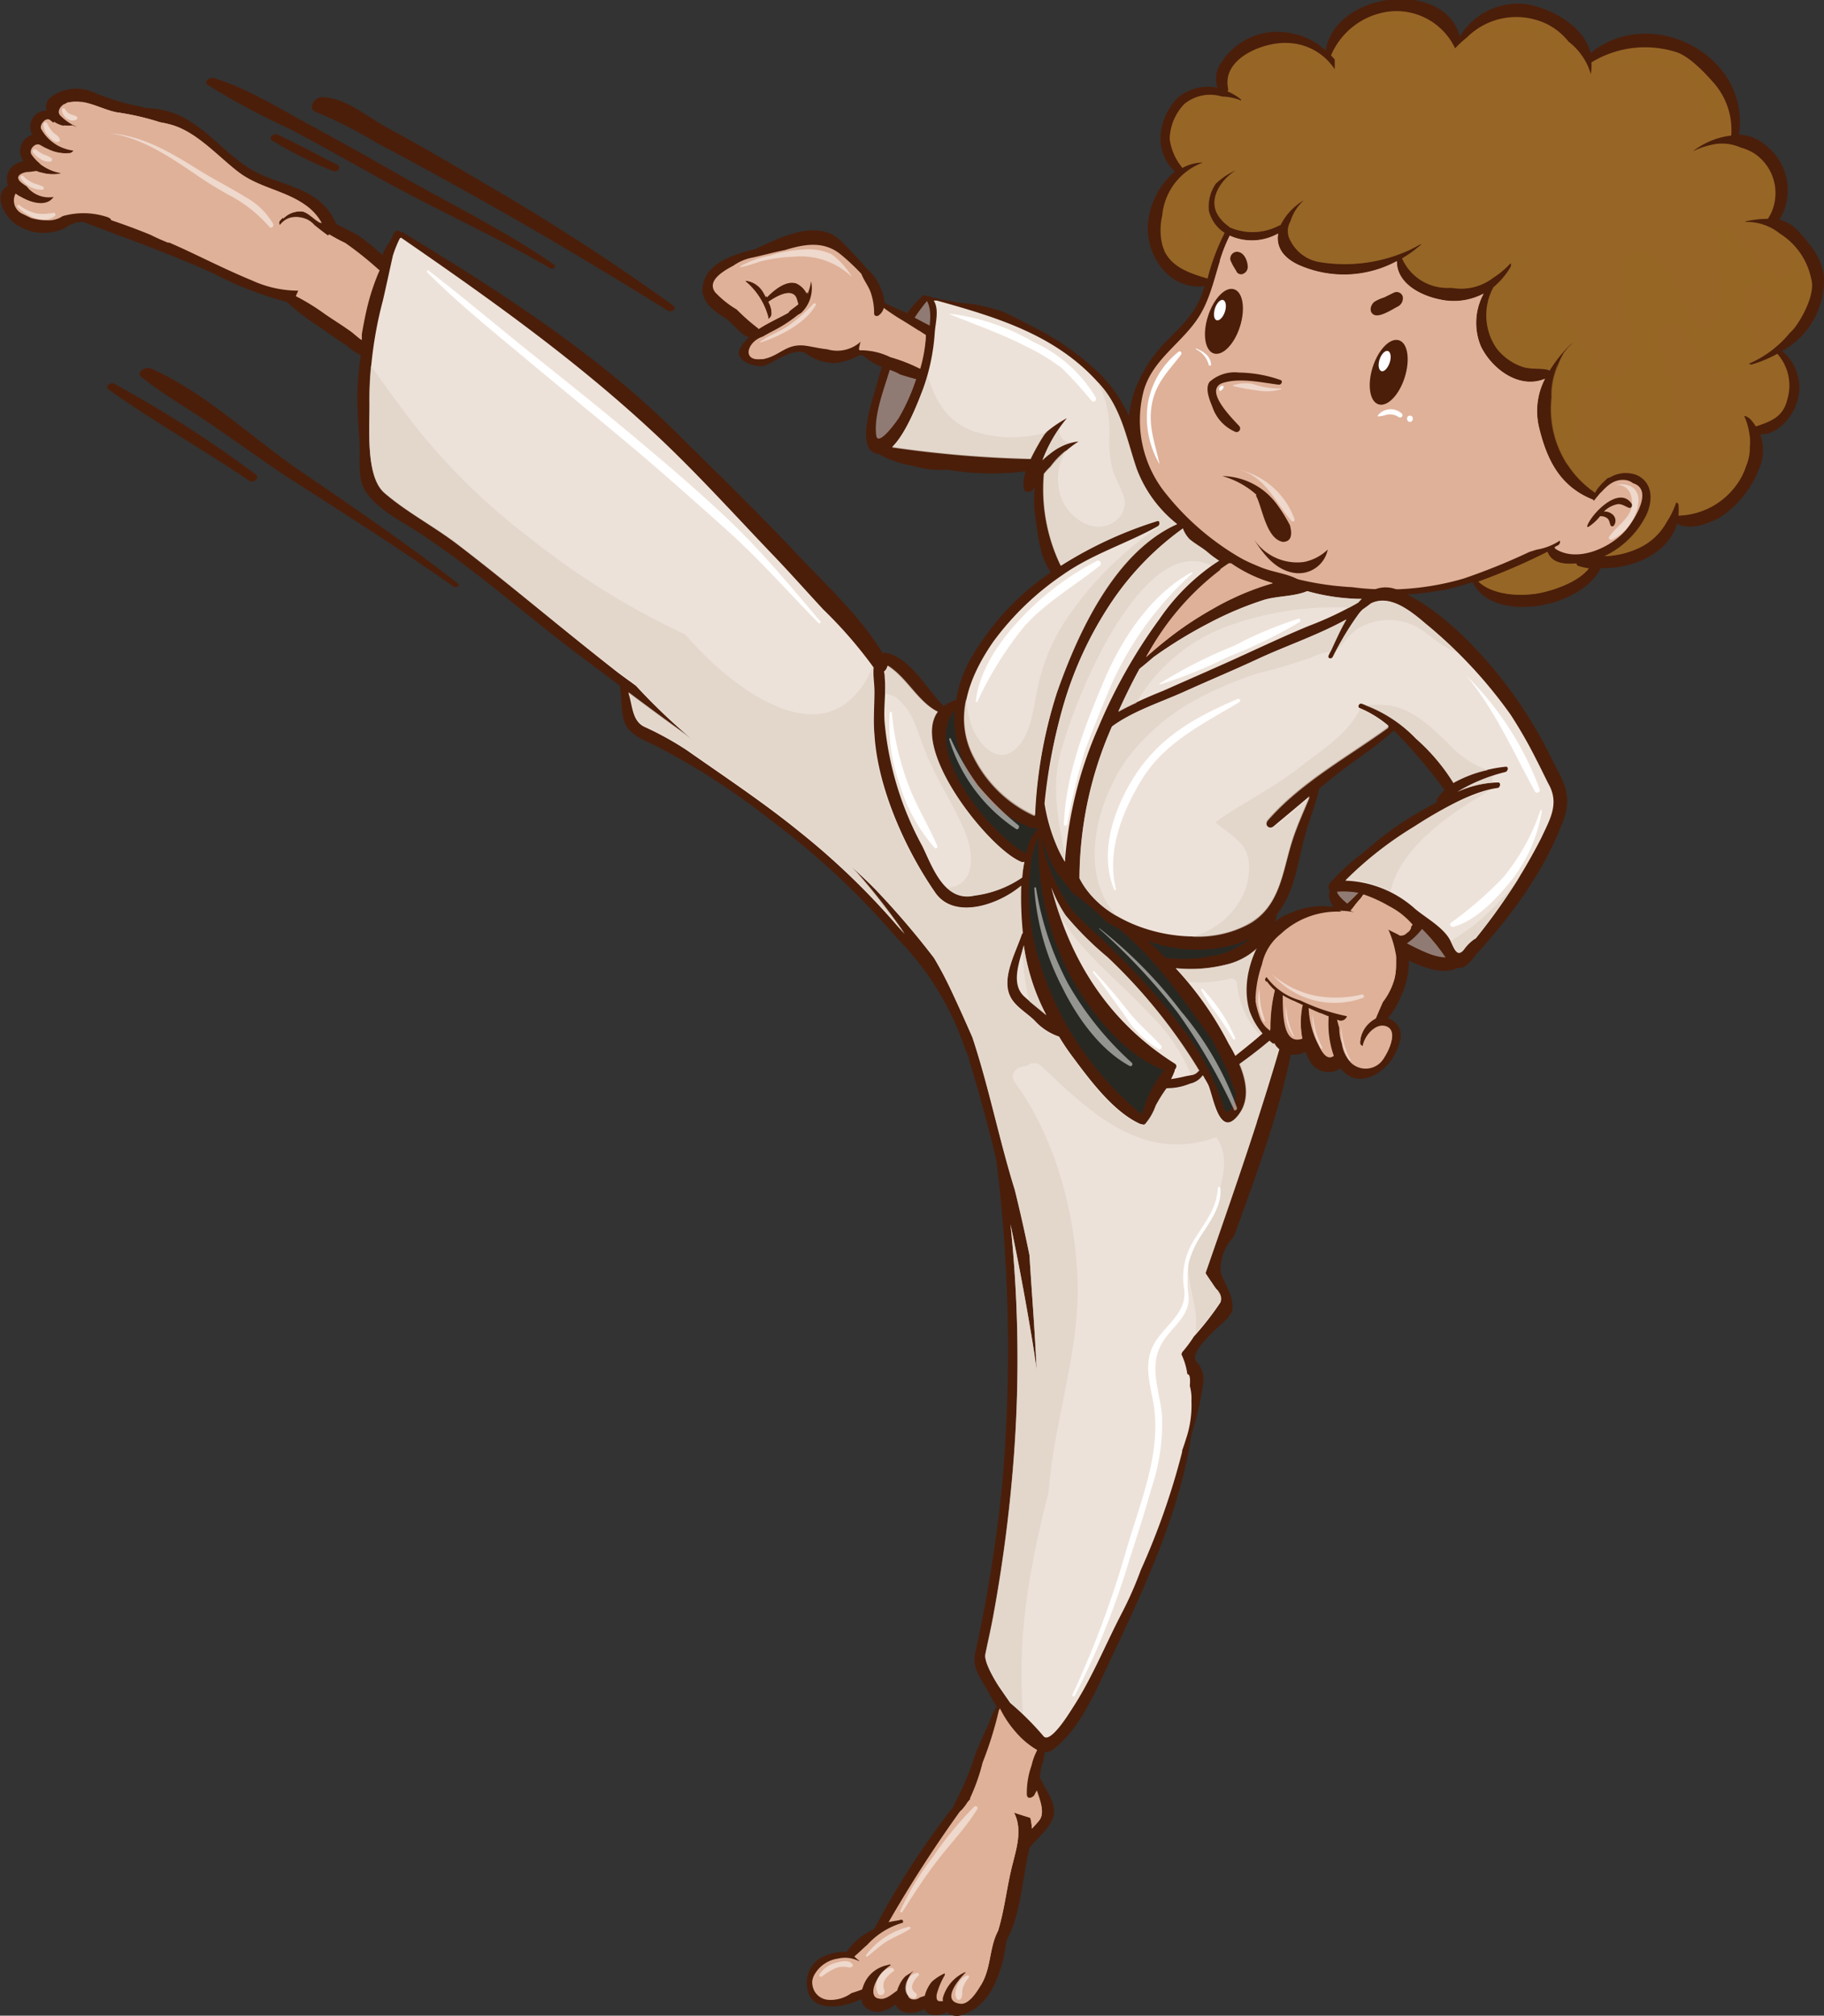 <svg xmlns="http://www.w3.org/2000/svg" viewBox="0 0 156.69 173.08"><rect x="0" y="0" width="156.69" height="173.08" fill="#333333" stroke="none"/><defs><style>.cls-1{isolation:isolate;}.cls-2{fill:#4b1e0a;}.cls-3,.cls-4,.cls-7{fill:#976626;}.cls-13,.cls-4{opacity:0.5;}.cls-12,.cls-4,.cls-6,.cls-9{mix-blend-mode:multiply;}.cls-5,.cls-6{fill:#dfb199;}.cls-7{opacity:0.6;mix-blend-mode:screen;}.cls-8{fill:#ede2d9;}.cls-9{fill:#dfd3c7;opacity:0.7;}.cls-10{fill:#282823;}.cls-11{fill:#907b74;}.cls-13,.cls-14{fill:#fff;}</style></defs><g class="cls-1"><g id="Layer_2" data-name="Layer 2"><g id="Layer_1-2" data-name="Layer 1"><path class="cls-2" d="M138.86,44.18a1.76,1.76,0,0,0-2.12.1c-.62.37-1.65,1-1.76,1.78,0,.35.32.45.54.2A12.85,12.85,0,0,1,136.67,45c.25.17.6.38.4.71a.22.22,0,0,0,0,.27.24.24,0,0,0,.32-.06.94.94,0,0,0,.18-1,.9.9,0,0,0-.27-.42,1.49,1.49,0,0,1,1.32,0C138.82,44.57,139,44.29,138.86,44.18Z"/><path class="cls-2" d="M153.09,30.14a6.94,6.94,0,0,0,3.6-6.09c0-1.68-1.12-3-2.19-4.19a3.42,3.42,0,0,0-1.63-1,4.87,4.87,0,0,0-1.1-6.31,3.9,3.9,0,0,0-2.38-1c1-6.86-7.62-11.22-12.74-7-.56-2.12-2.84-3.55-5.1-4.12a5.82,5.82,0,0,0-6.14,2.7c-1.36-5-10.74-3.84-11.53,1.22-.23-.21-.46-.4-.65-.56a6.44,6.44,0,0,0-4.36-1,5.76,5.76,0,0,0-4,2.65,2.3,2.3,0,0,0-.28,2.09,4.05,4.05,0,0,0-3.49.93,5.24,5.24,0,0,0-1.4,3.13,3.91,3.91,0,0,0,1.22,3.14,6.67,6.67,0,0,0-2.31,4.51c-.2,2.74,1.89,5.72,4.87,5.33q-.16.52-.36,1c-.66,1.67-2.2,2.92-3.38,4.22a12.18,12.18,0,0,0-2.22,3.62,9.55,9.55,0,0,0,.53,7.77c3.15,5.77,9.24,8.62,15.48,9.51a30.05,30.05,0,0,0,10.7-.07c.77-.17,1.53-.39,2.28-.63,1.71,3.62,9.34,2.24,11-1.21,2.77.1,5.81-1.27,6.56-3.81,1.11.61,2.71,0,3.73-.57a8.75,8.75,0,0,0,3.3-4.12,4,4,0,0,0,.11-3c1.4.11,2.68-1.36,3.1-2.57A4.08,4.08,0,0,0,153.09,30.14Z"/><path class="cls-3" d="M132.19,50.94c-1.54.28-3.92.2-5.19-1a54,54,0,0,0,5.94-2.56c.36,1,1.47,1.09,2.49,1a.22.22,0,0,0,.15.22,6.7,6.7,0,0,0,.91.21C135.57,50,133.42,50.71,132.19,50.94Z"/><path class="cls-4" d="M132.19,50.94c-1.54.28-3.92.2-5.19-1a54,54,0,0,0,5.94-2.56c.36,1,1.47,1.09,2.49,1a.22.22,0,0,0,.15.22,6.7,6.7,0,0,0,.91.21C135.57,50,133.42,50.71,132.19,50.94Z"/><path class="cls-5" d="M133.55,47.08l.29-.15a.36.36,0,0,0,.16-.51,5.2,5.2,0,0,1-2,.78l-.61.19a53.57,53.57,0,0,1-5.66,2.29,23.31,23.31,0,0,1-9.58.74,25.09,25.09,0,0,1-8.84-2.1,22.75,22.75,0,0,1-7.09-5.85,10,10,0,0,1-2-8.8c.72-2.82,3.43-4.25,4.85-6.6,1.28-2.12,1.44-4.63,2.58-6.82a4.61,4.61,0,0,0,4.15-.18c-.17,1,.28,2,1.76,2.69a9.56,9.56,0,0,0,8.44-.32c0,1.88,2,2.94,3.66,3.28a5.47,5.47,0,0,0,3.79-.49,5.24,5.24,0,0,0-.24,4.5c.93,1.95,3.3,3.74,5.51,2.81a6,6,0,0,0-.53,4.07c.69,2.91,1.84,5.2,4.68,6.32a.11.11,0,0,0,.06.09l0,0c.65-.77,1.37-1.85,2.52-1.81a1.33,1.33,0,0,1,.83.28h0c1.88.58-.05,3.39-.67,4.1C138.27,47.09,135.38,48.36,133.55,47.08Z"/><path class="cls-6" d="M139.29,45.13a3,3,0,0,0,.29-.53,3.29,3.29,0,0,0,.15-2.18c-.61-.57-1.46-.35-2.23-.12l-.58.7,0,0a.11.11,0,0,1-.06-.09c-2.84-1.12-4-3.41-4.68-6.32a6,6,0,0,1,.53-4.07c-2.21.93-4.58-.86-5.51-2.81a5.24,5.24,0,0,1,.24-4.5,5.47,5.47,0,0,1-3.79.49c-1.65-.34-3.7-1.4-3.66-3.28a9.56,9.56,0,0,1-8.44.32c-1.48-.69-1.93-1.69-1.76-2.69a4.61,4.61,0,0,1-4.15.18,13.42,13.42,0,0,0-.86,2.17,3.86,3.86,0,0,0,3.4,1.26.45.45,0,0,1,.45-.05.41.41,0,0,1,.33.45c1.67,3.52,6.16,3.22,9,1.31a.53.53,0,0,1,.21-.11.37.37,0,0,1,.48.42c.58,2,3,2.45,4.68,1.47a.36.36,0,0,1,.33-.2c.37-.14.67.41.33.69-.79,3.4,1.91,5.42,5,5.51a.16.16,0,0,1,.15,0,.37.37,0,0,1,.33.41,11.79,11.79,0,0,1,1.76,7.54,9.63,9.63,0,0,1-4.41,7.1c-2.85,1.62-6.33,1.73-9.52,2l-1.26.13h.08a23.31,23.31,0,0,0,9.58-.74,53.57,53.57,0,0,0,5.66-2.29l.61-.19a5.2,5.2,0,0,0,2-.78.36.36,0,0,1-.16.51l-.29.15a2.49,2.49,0,0,0,.51.27,5.86,5.86,0,0,0,3.72-.77,11.35,11.35,0,0,0,1.15-1C139,45.43,139.15,45.3,139.29,45.13Z"/><path class="cls-6" d="M111.41,47.8a7.15,7.15,0,0,1-3.65-1.41c.71,2.22,4.18,2.89,5.76,1.31A5.57,5.57,0,0,1,111.41,47.8Z"/><path class="cls-6" d="M109.32,46.16c1.33,1.15,1.51-.58.89-1.12l-.18-.17a1.85,1.85,0,0,1-.31-.44,0,0,0,0,0,0,0c-1.11-1.39-2.38-3.33-4.27-3.37a9.3,9.3,0,0,1,2.67,2.81A8.26,8.26,0,0,0,109.32,46.16Z"/><path class="cls-6" d="M103.9,33a2.47,2.47,0,0,0-.41,2.31c.42,1,1.45,2.08,2.61,1.41A4.6,4.6,0,0,1,103.9,33Z"/><path class="cls-6" d="M105.79,30.35a4.5,4.5,0,0,0,1.14-2.6c.06-.91-.49-3-1.93-2a.18.18,0,0,1-.24,0,3.26,3.26,0,0,0-1.09,2,4.52,4.52,0,0,0,0,1.72,2.8,2.8,0,0,0,.28.89C104.71,30.93,105.32,30.92,105.79,30.35Z"/><path class="cls-6" d="M119,30.7a.16.16,0,0,1-.2.06c-.74,1.1-1.34,2.7-.73,3.59,1.07,1.53,2.77-.67,3.09-1.72a2.89,2.89,0,0,0,0-2.34C120.42,29.22,119.5,30.07,119,30.7Z"/><path class="cls-3" d="M153.54,34.29c-.35,1.52-1.42,1.9-2.71,2.33-.22-.37-.59-.88-1-.9a5.42,5.42,0,0,1,.49,2.65,1,1,0,0,0,0,.16A3.93,3.93,0,0,1,150,40a5.56,5.56,0,0,1-.95,1.8,6.34,6.34,0,0,1-4.84,2.47l0,0a5.54,5.54,0,0,0,0-.91.21.21,0,0,0-.22-.21,6.73,6.73,0,0,1-.78,1.62A5.25,5.25,0,0,1,140.92,47a7.51,7.51,0,0,1-3.07.76,7.71,7.71,0,0,0,3.45-3.26c.71-1.25.82-3-.67-3.7a2.65,2.65,0,0,0-2.35.21.34.34,0,0,0-.23.09l-.33.32,0,0a4.53,4.53,0,0,0-.5.57,3.37,3.37,0,0,0-.19.32,8.69,8.69,0,0,1-3.7-8.16,6,6,0,0,1,.29-2.1,8.13,8.13,0,0,1,.72-1.72,6.08,6.08,0,0,1,.75-.86.34.34,0,0,0-.12.06,11.56,11.56,0,0,0-1.86,2.31.34.34,0,0,0-.18-.09c-.74-.15-1.42,0-2.17-.26a4.71,4.71,0,0,1-2.2-1.59,5,5,0,0,1-.26-5.23,6.65,6.65,0,0,0,1.47-1.74.37.37,0,0,0,0-.33,7.5,7.5,0,0,1-1.49,1.25,4.52,4.52,0,0,1-3.54.87h-.29a4.23,4.23,0,0,1-4-2.53A10.2,10.2,0,0,0,122,21.07a.31.31,0,0,0,.1-.13,13.33,13.33,0,0,1-8.64,1.58,3.43,3.43,0,0,1-2.61-1.86,1.64,1.64,0,0,1,0-1.64A4.1,4.1,0,0,1,112,17.2a5.11,5.11,0,0,0-2,2.14h-.07a4.91,4.91,0,0,1-4,.3s0,0,0,0l-.17-.07a.27.27,0,0,1-.16-.08l-.06-.06s0,0,0,0l0,0a3.26,3.26,0,0,1-.76-.73c-1.12-1.43,0-3.2,1.4-4.09a6.3,6.3,0,0,0-1.74,1.16,3.48,3.48,0,0,0-.6,2.35A3.17,3.17,0,0,0,105.2,20a18.74,18.74,0,0,0-1.47,3.91c-1.9-.56-3.77-1.22-4-3.55a5.41,5.41,0,0,1,.11-1.84,5.35,5.35,0,0,1,3.5-4.56,3.63,3.63,0,0,0-1.76.46,4.85,4.85,0,0,1-1.1-2.49,4.5,4.5,0,0,1,1.26-3,3.48,3.48,0,0,1,3.23-.64,4.67,4.67,0,0,1,1.64.34.1.1,0,0,0,0-.08,4.18,4.18,0,0,0-1.16-.7.35.35,0,0,0,.05-.26c-.55-2.63,3.14-4,5.07-3.9a5,5,0,0,1,4.09,2.26c0-.28,0-.55,0-.83a3.73,3.73,0,0,0-.32-.36A6.26,6.26,0,0,1,119.26,1,5.57,5.57,0,0,1,125,4.15,8.75,8.75,0,0,1,126,3.23a6,6,0,0,1,5.74-1.58,5.45,5.45,0,0,1,3,1.92,5.52,5.52,0,0,1,1.71,2.2c.08.2.15.39.21.59a4.08,4.08,0,0,0,.05-1,8.83,8.83,0,0,1,7.14-.93c1.2.3,2.6,1.82,3.37,2.69a6.12,6.12,0,0,1,1.5,4.52A6.57,6.57,0,0,0,145.42,13a6.42,6.42,0,0,1,1.59-.56,3.92,3.92,0,0,1,2.52.23,4.29,4.29,0,0,1,1.21.53,4.09,4.09,0,0,1,1.13,5.59A8.79,8.79,0,0,0,150,19a.27.27,0,0,0-.1.06,4.52,4.52,0,0,1,3,1,6,6,0,0,1,2.7,3.92c.34,1.2-.67,3.1-1.31,4a3.87,3.87,0,0,1-.54.61,9.24,9.24,0,0,1-3.51,2.64.29.29,0,0,0,.3.05,10.64,10.64,0,0,0,2.14-.9A4.1,4.1,0,0,1,153.54,34.29Z"/><path class="cls-7" d="M133.07,31.83a11.56,11.56,0,0,1,1.86-2.31.34.34,0,0,1,.12-.06,6.08,6.08,0,0,0-.75.86,8.13,8.13,0,0,0-.72,1.72,6,6,0,0,0-.29,2.1,8.93,8.93,0,0,0,1.35,5.76,22.44,22.44,0,0,0,.37-2.82c.14-1.26.59-4.68,2.7-3.63,1.43.71,2,2.44,3.22,3.4a1.74,1.74,0,0,0,2.75-1.31,8.78,8.78,0,0,0-.66-4c-.2-.68-1.17-3.82.35-3.77,1.21,0,2.38,2.15,3,3s2.2,1.92,3.34,1.25a1.71,1.71,0,0,0,.69-.73.22.22,0,0,1-.2-.07l.28-.15a4.58,4.58,0,0,0-.25-2.52,5.7,5.7,0,0,1-.39-3c.14-.46.52-1.23,1.12-1.19s1.08.67,1.4,1.21c.47.8,1.21,1.95,2.13,2,.62-1,1.37-2.61,1.07-3.67a8.8,8.8,0,0,0-.92-2.17,4.63,4.63,0,0,1-1.15,1.87c-1.16,1-2.34-.91-3-1.64a17.77,17.77,0,0,0-2.08-2.08c-.11-.09-.78-.65-.91-.37a3,3,0,0,0,.1,1.74,11.6,11.6,0,0,1,.5,4.49c-.16.82-.74,2.39-1.8,2.39s-1.57-1.68-1.85-2.34a8.24,8.24,0,0,0-2-3.27c-.78-.66-3-1.7-3.07.12a11.33,11.33,0,0,0,.15,1.93c.23,1.63.55,3.26.63,4.9,0,.81.18,2.45-.7,2.94s-2.13-.47-2.68-1.23c-1.08-1.46-1.88-4-3.6-4.86-2.6-1.26-3,2.35-2.81,4,0,.35.1.69.17,1l.21.08c.75.21,1.43.11,2.17.26A.34.34,0,0,1,133.07,31.83Z"/><path class="cls-4" d="M150.32,37.43c-.64,1.73-3.27,2.76-5,2.59a6.17,6.17,0,0,1-2.71-1,7.39,7.39,0,0,1-6.38-1.17,6.6,6.6,0,0,1-2.47-6.35c0-.12.05-.23.08-.35-.1.27-.2.55-.29.84a6,6,0,0,0-.29,2.1A8.69,8.69,0,0,0,137,42.3a3.37,3.37,0,0,1,.19-.32,4.53,4.53,0,0,1,.5-.57l0,0,.33-.32a.34.34,0,0,1,.23-.09,2.65,2.65,0,0,1,2.35-.21c1.49.66,1.38,2.45.67,3.7a7.71,7.71,0,0,1-3.45,3.26,7.51,7.51,0,0,0,3.07-.76,5.25,5.25,0,0,0,2.28-2.21,6.73,6.73,0,0,0,.78-1.62.21.21,0,0,1,.22.21,5.54,5.54,0,0,1,0,.91l0,0a6.34,6.34,0,0,0,4.84-2.47A5.56,5.56,0,0,0,150,40a3.93,3.93,0,0,0,.29-1.43,1,1,0,0,1,0-.16A5,5,0,0,0,150.32,37.43Z"/><path class="cls-2" d="M133.31,65.18a38.87,38.87,0,0,0-3.91-6.37c-2.29-3-5.69-6.57-9.22-8.1a2.57,2.57,0,0,0-2.3,0c-.93-.12-1.87-.2-2.81-.33-.79-.1-1.74-.07-2.59-.18v0a2.69,2.69,0,0,0-.62-.22c-1-.73-2.42-.79-3.59-1.28-.76-.31-1.49-.65-2.22-1a3,3,0,0,0-.72-.45c-.43-.27-.84-.57-1.26-.87a5,5,0,0,0-1-.55,4.84,4.84,0,0,1-1.2-.9.21.21,0,0,0-.13-.13l-.06,0a.13.13,0,0,0-.07,0,17.8,17.8,0,0,1-3.87-6.9,12.59,12.59,0,0,0-3.15-5.7,23.36,23.36,0,0,0-6.1-4.27c-.74-.38-1.54-.8-2.38-1.19a20.43,20.43,0,0,0-2.39-.61,23.85,23.85,0,0,1-4.37-.8l0,0c-2.33,2-3.37,5.23-4.16,8.12-.28,1-1.79,5.34.29,5.54a9.05,9.05,0,0,0,2.89,1,8.31,8.31,0,0,0,3,.34,22.81,22.81,0,0,0,6.75.14,3.21,3.21,0,0,0-.17,1.5c.08.4.62.31.8.06l.13-.19a11.52,11.52,0,0,0,.12,3c.2,1.34.38,3.14,1.28,4.29a22.65,22.65,0,0,0-6.9,7.45,10.54,10.54,0,0,0-1.24,3.52,3.24,3.24,0,0,0-1.07.53c-1.42-1.4-2.77-4-4.8-4.54a.75.75,0,0,0-.45,0c-1.94-3.22-5-6-7.56-8.73-3.3-3.51-6.78-6.86-10.2-10.26C51.11,30.23,42.88,25,34.59,19.94a.18.18,0,0,0-.17,0l-.09-.08c-.22-.17-.47.05-.54.26-.22.64-.71,1.09-.94,1.79-.41,1.25-.64,2.57-.94,3.85a38.89,38.89,0,0,0-1.22,8c0,1.37.09,2.74.19,4.11.07,1.05-.13,2.91.28,3.85.77,1.74,3,2.85,4.53,3.83,5.24,3.38,9.9,7.66,14.92,11.35l2.66,2a.34.34,0,0,0,0,.16c.17.94,0,2.58.62,3.42s1.77,1.21,2.75,1.72a62.22,62.22,0,0,1,9.62,6.26A67.74,67.74,0,0,1,77.08,80.58,24.53,24.53,0,0,1,82.88,90l.36.84a.22.22,0,0,0,0,.16c.87,2.81,1.64,5.67,2.34,8.55a133,133,0,0,1,.5,28.07A125.28,125.28,0,0,1,83.76,142c-.28,1.38.68,2.33,1.27,3.53a13,13,0,0,0,3.35,4.05l.05,0a7.94,7.94,0,0,0,.75.68,1.09,1.09,0,0,0,1.4-.12c2.31-1.81,3.71-5.3,4.93-7.86,2.83-6,5.85-12.46,6.85-19.12a27.26,27.26,0,0,0,1-4.38,2.16,2.16,0,0,0-.54-1.81c-.87-.87,2.12-3.21,2.64-3.79a2.37,2.37,0,0,0,.4-.64s0,0,0,0c.17-1.27-.68-2.21-1-3.34h0v0a2,2,0,0,1,0-.26,4.07,4.07,0,0,1,1.13-2.75c2.32-6.38,4.81-13,5.55-19.72a23.62,23.62,0,0,0,1.35-2.65c1-2.29-1.73-3.43-3.68-4a5.81,5.81,0,0,0,.43-1,.34.34,0,0,0,0-.22A9,9,0,0,0,111,76.06c.49-1.44.74-3,1.14-4.43.35-1.3.91-2.59,1.19-3.91l1-.82c1.74-1.44,3.75-2.64,5.41-4.17a44.21,44.21,0,0,1,4.36,5.12,3.71,3.71,0,0,0-.59.66.42.42,0,0,0-.07.37c-.79.42-1.54.86-2.21,1.25a27.2,27.2,0,0,0-4,3,18.81,18.81,0,0,0-3,2.72.52.52,0,0,0,0,.61c-.58,1.78,3.25,3.85,4.33,4.56,1.53,1,4.74,3.07,6.67,2.09l.06,0c.54.06,1-.46,1.49-1.12,3.11-3.42,6.09-7.45,7.62-11.84C135.05,68.06,134.21,67,133.31,65.18Z"/><path class="cls-8" d="M112.3,50.76a17.87,17.87,0,0,0,4.68.67,2.91,2.91,0,0,0-.3.31,29.21,29.21,0,0,1-4.23,2c-2.08.86-4.12,1.82-6.16,2.75S102,58.39,99.9,59.33a37.89,37.89,0,0,0-3.83,1.76c.55-1.21,1.15-2.45,1.82-3.67.4-.31.8-.65,1.2-1a38.77,38.77,0,0,1,4.69-2.88,29.15,29.15,0,0,1,4.85-2.05C109.85,51.15,111.13,51.24,112.3,50.76Z"/><path class="cls-5" d="M105.57,48.39a.57.57,0,0,0,.18,0,12.07,12.07,0,0,0,3.59,1.7,22.91,22.91,0,0,0-5.15,2.2,30.94,30.94,0,0,0-5.74,4.15A23.07,23.07,0,0,1,105.57,48.39Z"/><path class="cls-6" d="M105.57,51.23l.2.21a16.93,16.93,0,0,1,3.57-1.38,12.07,12.07,0,0,1-3.59-1.7.57.57,0,0,1-.18,0c-.25.16-.49.33-.73.5A3,3,0,0,0,105.57,51.23Z"/><path class="cls-6" d="M100.84,53.23a.8.8,0,0,1-.06-.3,34,34,0,0,0-2.33,3.48c1.06-.9,2.09-1.77,3.21-2.57A1,1,0,0,1,100.84,53.23Z"/><path class="cls-8" d="M101.6,45.37a2.66,2.66,0,0,0,.57.92c.46.4,1,.68,1.48,1.06a9,9,0,0,0,1.07.8,18.17,18.17,0,0,0-5.11,5,45.56,45.56,0,0,0-5.25,9.3A34.84,34.84,0,0,0,91.48,74a10.12,10.12,0,0,1-.75-1.47,15.23,15.23,0,0,1-1-3.53A46.67,46.67,0,0,1,91.2,61.1a31.9,31.9,0,0,1,4.48-9.69,24.76,24.76,0,0,1,5.9-6Z"/><path class="cls-9" d="M105.18,53.87a27,27,0,0,1,10.72-1.69c.27-.14.53-.28.78-.44a2.91,2.91,0,0,1,.3-.31,17.87,17.87,0,0,1-4.68-.67c-1.17.48-2.45.39-3.67.78a29.15,29.15,0,0,0-4.85,2.05,38.77,38.77,0,0,0-4.69,2.88c-.4.3-.8.64-1.2,1-.67,1.22-1.27,2.46-1.82,3.67.49-.28,1-.53,1.53-.77A15.14,15.14,0,0,1,105.18,53.87Z"/><path class="cls-9" d="M91.28,64.06a46.72,46.72,0,0,1,4-9.41c1.66-2.75,5-7.91,8.78-6.08.22-.15.45-.29.68-.42a9,9,0,0,1-1.07-.8c-.47-.38-1-.66-1.48-1.06a2.66,2.66,0,0,1-.57-.92h0a24.76,24.76,0,0,0-5.9,6A31.9,31.9,0,0,0,91.2,61.1,46.67,46.67,0,0,0,89.78,69a15.23,15.23,0,0,0,1,3.53A10.12,10.12,0,0,0,91.48,74c0-.2,0-.39,0-.58C90.87,70.27,90.24,67.28,91.28,64.06Z"/><path class="cls-10" d="M104.2,89.39c.25.54.53,1.06.8,1.6.45.9.76,1.9,1.14,2.83.21.51-.66,2.58-1.07,1.13a21.89,21.89,0,0,0-3.61-6.81,60.66,60.66,0,0,0-5.84-6.57c-1.14-1.18-2.43-2.18-3.51-3.41a15.94,15.94,0,0,1-2.35-4.81.1.1,0,0,0-.05-.07c-.08-.48-.16-1-.22-1.47l.21.8a13.43,13.43,0,0,0,1,2.22c.48.64,1,1.25,1.48,1.88A18.22,18.22,0,0,1,95,79.12a11.76,11.76,0,0,0,1.14.64C99.43,82.49,101.76,86,104.2,89.39Z"/><path class="cls-10" d="M98.56,80.78a12.3,12.3,0,0,0,7.76.26,8.34,8.34,0,0,0,1.09-.48A6.44,6.44,0,0,1,104,82.1a12.1,12.1,0,0,1-3.89.15C99.63,81.74,99.11,81.24,98.56,80.78Z"/><path class="cls-8" d="M100.92,91.85c.15-.16.21-.39,0-.52-5.74-3.61-9-8.91-10.6-15.11a11.39,11.39,0,0,0,1.22,2.38,27.6,27.6,0,0,0,3.59,3.58A46.62,46.62,0,0,1,103,91.94a.34.34,0,0,0-.12.09c-.19.29-.77.32-1.09.4s-.79.17-1.19.23a5.62,5.62,0,0,0,.25-.56A.54.54,0,0,0,100.92,91.85Z"/><path class="cls-10" d="M89.28,82.52a18.63,18.63,0,0,1-.81-7.38,8.66,8.66,0,0,1,.75-3.32A24,24,0,0,0,92,83.89c1.63,3,4.65,6.77,8,8a10.71,10.71,0,0,0-1.9,3.82A27.09,27.09,0,0,1,89.28,82.52Z"/><path class="cls-8" d="M89.88,87.15c-.62-.51-1.26-1-1.86-1.55-1.22-1.08-.47-2.93-.07-4.44A18.22,18.22,0,0,0,89.88,87.15Z"/><path class="cls-11" d="M75.27,37.37c-.21-1.69.62-3.82,1.1-5.4a17.4,17.4,0,0,1,3.26-6.12c.86,1.49-.49,5.14-.9,6.63a17.66,17.66,0,0,1-1.47,3.33C77.17,36,75.4,38.5,75.27,37.37Z"/><path class="cls-8" d="M85.32,55.11a24.38,24.38,0,0,1,6-5.77c2.55-1.79,5.47-2.66,8.15-4.16.18-.11.22-.53-.06-.43a34.8,34.8,0,0,0-8.27,3.83,15.09,15.09,0,0,1-1.44-7.88,5.51,5.51,0,0,1,.57-.62,9.93,9.93,0,0,1,2.38-2.17A4.62,4.62,0,0,0,90.15,39a4.86,4.86,0,0,0-.6.52,12.49,12.49,0,0,1,2.1-3.61,10,10,0,0,0-1.87,1.29c-.2.29-.39.59-.57.91s-.45.8-.67,1.27a98.44,98.44,0,0,1-11.9-1c1.28-1.25,2.34-4.18,2.66-5a17.72,17.72,0,0,0,1-4.83c.07-.89.39-2-.09-2.74l.21,0h.06c5.22,1.45,10.39,3,14.08,7.29,1.8,2.07,2.22,4.67,3.08,7.17A11,11,0,0,0,101.12,45c-5.37,2.38-8.53,9.34-10.33,14.48A40.09,40.09,0,0,0,88.92,70a10.86,10.86,0,0,1-5.23-5C81.86,61.64,83.28,58.06,85.32,55.11Z"/><path class="cls-9" d="M91,36.9s0-.08,0-.12a13,13,0,0,0-1.43,2.74,4.86,4.86,0,0,1,.6-.52A5.73,5.73,0,0,1,92,38,1,1,0,0,1,91,36.9Z"/><path class="cls-9" d="M83.55,37c-2.29-.88-3.21-2.65-3.86-4.73-.12.4-.24.78-.39,1.16-.32.82-1.38,3.75-2.66,5a98.44,98.44,0,0,0,11.9,1c.22-.47.47-.92.67-1.27s.37-.62.57-.91l.17-.14A10.65,10.65,0,0,1,83.55,37Z"/><path class="cls-9" d="M97.67,40.29c-.86-2.5-1.28-5.1-3.08-7.17l-.31-.33a7.29,7.29,0,0,1,.37.74,9.59,9.59,0,0,1,.65,3.93,9.56,9.56,0,0,0,.31,3c.22.65.58,1.22.8,1.86a1.88,1.88,0,0,1-.49,2.33c-1.66,1.4-3.89,0-4.64-1.63a4.69,4.69,0,0,1,.31-4.36,6.44,6.44,0,0,0-1.36,1.4,5.51,5.51,0,0,0-.57.62,15.09,15.09,0,0,0,1.44,7.88,34.8,34.8,0,0,1,8.27-3.83c.15,0,.2,0,.2.15a.23.23,0,0,1,0,.34,29.64,29.64,0,0,0-8.1,8.15,16.71,16.71,0,0,0-2.28,5.46c-.36,1.55-.52,3.68-1.51,5-1.86,2.45-4-.16-4.43-2.29A9,9,0,0,1,83,60a7.27,7.27,0,0,0,.65,5.09,10.86,10.86,0,0,0,5.23,5A40.09,40.09,0,0,1,90.79,59.5c1.8-5.14,5-12.1,10.33-14.48A11,11,0,0,1,97.67,40.29Z"/><path class="cls-10" d="M82,61a10.19,10.19,0,0,0,6.73,10.13.36.36,0,0,1,.43.08,3.44,3.44,0,0,0-.83,1.39c-.08.23-.14.47-.21.7,0,0,0,0,0,0C85.12,71.64,79.13,64.48,82,61Z"/><path class="cls-8" d="M76,58.16c0-.14,0-.31-.07-.48a.81.81,0,0,0,.3-.5l.16.1a6.58,6.58,0,0,1,.9.76c1,1,1.94,2.44,3.25,3.08C78.15,64.38,85,72.91,87.72,74A.36.36,0,0,0,88,74a10.62,10.62,0,0,0-.2,1.36,9.32,9.32,0,0,1-4.09,1.55c-2.63.6-3.65-2.58-4.48-4.25A27.29,27.29,0,0,1,76,62.11C75.88,60.8,76.13,59.48,76,58.16Z"/><path class="cls-9" d="M87.72,74c-2.76-1.1-9.57-9.63-7.14-12.89C79.27,60.48,78.36,59,77.33,58a6.58,6.58,0,0,0-.9-.76l-.16-.1a.81.81,0,0,1-.3.5c0,.17.06.34.07.48a12,12,0,0,1,0,1.47,1.88,1.88,0,0,1,1.29.62c1.16,1.09,1.42,2.47,2,3.9.9,2.47,2.38,4.62,3.43,7,.91,2,1.18,4.91-1.37,5.13a2.47,2.47,0,0,0,2.35.64,9.32,9.32,0,0,0,4.09-1.55A10.62,10.62,0,0,1,88,74,.36.36,0,0,1,87.72,74Z"/><path class="cls-8" d="M103.56,109.32c.22.35.45.68.67,1,.06.1.16.23.26.37a.75.75,0,0,1,.21.3.88.88,0,0,1,.15.84,25.29,25.29,0,0,1-2.29,2.94,11.48,11.48,0,0,1-1,1.34l-.07.18A5.87,5.87,0,0,1,102,118c.16,0,.28.18.21,1a4.12,4.12,0,0,1,.14,1.31,9,9,0,0,1-.47,3.26c-.1.34-.22.67-.33,1l0,.11A62,62,0,0,1,98,134.82a31.52,31.52,0,0,1-1.59,3.62c-1.44,2.75-2.59,5.66-4.3,8.27-.2.31-1.9,3.11-2.48,2.36a24.66,24.66,0,0,0-2.85-2.84l-.92-1.33c-.4-.59-1.33-2.17-1.21-2.8.24-1.19.52-2.37.73-3.57a128.5,128.5,0,0,0,1.74-13.68,111.64,111.64,0,0,0-.31-19.69c.69,3.26,1.3,6.54,1.84,9.8.15.88.28,1.76.4,2.64-.14-3.27-.41-6.52-.61-9.8q-.57-2.8-1.26-5.6c-1.35-4.33-2.22-8.82-3.65-13.12-.59-1.35-1.19-2.69-1.81-4a31.53,31.53,0,0,0-1.49-2.82,70.76,70.76,0,0,0-5.08-5.93c-.65-.66-1.33-1.29-2-1.91a58,58,0,0,1,4.57,5.8L77,79.41a62.84,62.84,0,0,0-8.34-8c-3.09-2.51-6.42-4.71-9.68-7a27,27,0,0,0-3.63-2c-1.09-.53-1-1.89-1.38-2.93,1.81,1.34,3.63,2.68,5.47,4a50.92,50.92,0,0,1-4.81-4.59c-.7-.52-1.4-1-2.09-1.56C48,53.78,43.68,50.05,39.13,46.59c-2-1.49-4.22-2.66-6.1-4.28-1.69-1.45-1.24-5.82-1.29-7.94a34.34,34.34,0,0,1,1.15-8.56c.3-1.29.57-2.57.86-3.86a10.38,10.38,0,0,1,.59-1.47.39.39,0,0,0,.1-.08C42,25.61,49.34,30.82,56.08,37.08c3.49,3.23,6.73,6.81,10,10.24,1.59,1.64,3.1,3.35,4.63,5a38.14,38.14,0,0,1,4.34,5c-.07.68.08,1.45.07,2.12,0,1.21-.12,2.41,0,3.63.27,4.56,2.65,9.86,5.23,13.58,1.61,2.33,5.41,1.07,7.38-.6a30.94,30.94,0,0,0,.14,4.07.21.21,0,0,0-.09.13c-.51,1.51-1.76,3.7-1,5.29.39.85,1.44,1.44,2.09,2.08a5,5,0,0,0,2.11,1.39c.33.55.67,1.06,1,1.51,1.49,2,3.6,4.94,6,6a.16.16,0,0,0,.1,0,.26.26,0,0,0,.3,0,4.94,4.94,0,0,0,.92-1.59,12.29,12.29,0,0,1,.93-1.49.4.4,0,0,0,.13,0,5.06,5.06,0,0,0,1.88-.39,1.81,1.81,0,0,0,1.1-.72c.14.27.3.52.44.79.42.82.91,4.65,2.54,2.72,1.08-1.27.84-2.91.18-4.49l0,0a40.9,40.9,0,0,0,3.44-2.74q.3-.3.57-.63C108.49,95.2,106,102.27,103.56,109.32Z"/><path class="cls-9" d="M104.49,110.7c-.1-.14-.2-.27-.26-.37-.22-.33-.45-.66-.67-1,1.5-4.29,3-8.59,4.4-12.92l0-.11c.26-.82.53-1.65.78-2.47,0-.1.07-.2.1-.3.24-.77.47-1.55.7-2.33,0-.14.09-.29.13-.44.27-.91.54-1.83.79-2.75q-.27.33-.57.63a40.9,40.9,0,0,1-3.44,2.74l0,0c.66,1.58.9,3.22-.18,4.49-1.63,1.93-2.12-1.9-2.54-2.72-.14-.27-.3-.52-.44-.79a1.81,1.81,0,0,1-1.1.72l-.26.09h0l-.28.09h0a3.73,3.73,0,0,1-1.33.21.4.4,0,0,1-.13,0,12.29,12.29,0,0,0-.93,1.49,4.94,4.94,0,0,1-.92,1.59.26.26,0,0,1-.3,0,.16.16,0,0,1-.1,0c-2.39-1-4.5-3.93-6-6-.33-.45-.67-1-1-1.51a5,5,0,0,1-2.11-1.39c-.65-.64-1.7-1.23-2.09-2.08-.72-1.59.53-3.78,1-5.29a.21.21,0,0,1,.09-.13,30.94,30.94,0,0,1-.14-4.07c-2,1.67-5.77,2.93-7.38.6-2.58-3.72-5-9-5.23-13.58-.08-1.22,0-2.42,0-3.63,0-.67-.14-1.44-.07-2.12a.36.36,0,0,0-.07-.1,7,7,0,0,1-2,2.93c-4.22,3.59-10.93-2-14.06-5.69a66.12,66.12,0,0,1-13.52-8.42A54.72,54.72,0,0,1,36,37c-1.44-1.82-2.79-3.7-4.13-5.59a24.08,24.08,0,0,0-.13,3c.05,2.12-.4,6.49,1.29,7.94,1.88,1.62,4.12,2.79,6.1,4.28,4.55,3.46,8.88,7.19,13.44,10.65.69.53,1.39,1,2.09,1.56a50.92,50.92,0,0,0,4.81,4.59c-1.84-1.3-3.66-2.64-5.47-4,.41,1,.29,2.4,1.38,2.93a27,27,0,0,1,3.63,2c3.26,2.27,6.59,4.47,9.68,7a62.84,62.84,0,0,1,8.34,8l.68.78a58,58,0,0,0-4.57-5.8c.7.62,1.38,1.25,2,1.91a70.76,70.76,0,0,1,5.08,5.93,31.53,31.53,0,0,1,1.49,2.82c.62,1.34,1.22,2.68,1.81,4,1.43,4.3,2.3,8.79,3.65,13.12q.69,2.79,1.26,5.6c.2,3.28.47,6.53.61,9.8-.12-.88-.25-1.76-.4-2.64-.54-3.26-1.15-6.54-1.84-9.8a111.64,111.64,0,0,1,.31,19.69,128.5,128.5,0,0,1-1.74,13.68c-.21,1.2-.49,2.38-.73,3.57-.12.63.81,2.21,1.21,2.8l.92,1.33,1.11,1a47.08,47.08,0,0,1,.33-9.95,80.53,80.53,0,0,1,1.86-9c.46-6.22,2.76-12.28,2.49-18.54-.26-5.76-1.94-12-5.38-16.73-.54-.74.24-1.45,1-1.36a.91.91,0,0,1,1.31,0c4.35,4.15,8.77,8.29,15,6.09,1.47,2,.22,5.16-1.15,7.79-.47.89-1.39,2.13-1.33,3.18a35.19,35.19,0,0,0,.61,3.53,10.42,10.42,0,0,1,.12,2.28,18.49,18.49,0,0,0,2.1-2.7.88.88,0,0,0-.15-.84A.75.75,0,0,0,104.49,110.7Z"/><path class="cls-8" d="M111.48,82c1.36,1,.39,2.17-.26,3.34-1.35,2.43-3,3.64-5.1,5.33-.17-.35-.36-.69-.55-1A29,29,0,0,0,101,83.15a12.46,12.46,0,0,0,4.23-.29,5.83,5.83,0,0,0,3.65-2.49A19.82,19.82,0,0,1,111.48,82Z"/><path class="cls-9" d="M95.13,82.18a27.6,27.6,0,0,1-3.59-3.58,11.39,11.39,0,0,1-1.22-2.38c.19.72.4,1.43.63,2.12.1.23.21.45.32.67,2,3.13,5,5.36,7.54,8.13a14.79,14.79,0,0,1,3.34,4.8c.07.13.14.26.2.39a1,1,0,0,0,.57-.3.34.34,0,0,1,.12-.09A46.62,46.62,0,0,0,95.13,82.18Z"/><path class="cls-9" d="M88.44,86l1.44,1.19a18.22,18.22,0,0,1-1.93-6c0,.11-.07.24-.1.36A18.57,18.57,0,0,0,88.44,86Z"/><path class="cls-9" d="M111.48,82a19.82,19.82,0,0,0-2.58-1.65,5.83,5.83,0,0,1-3.65,2.49,12.46,12.46,0,0,1-4.23.29c.38.41.74.84,1.1,1.27a.39.39,0,0,1,.27-.07,10.59,10.59,0,0,0,3.27-.29.48.48,0,0,1,.59.34,7.46,7.46,0,0,0,2,4.5,13,13,0,0,0,2.93-3.54C111.87,84.19,112.84,83,111.48,82Z"/><path class="cls-11" d="M120.29,80.73c-.26-.11-5.38-3.31-5.43-4.16,3.83-.31,7.31,2.64,9.32,5.64C122.89,82.2,121.26,81.16,120.29,80.73Z"/><path class="cls-8" d="M132.41,71.94a49,49,0,0,1-5.65,8.66.44.44,0,0,0-.15.08,3.66,3.66,0,0,0-.85.86c-.68.86-.93-.44-1.3-1-.64-1-2-1.75-2.89-2.49a9.44,9.44,0,0,0-6-2.43A31.12,31.12,0,0,1,121.45,71c2-1.25,4.79-3,7.19-3.34.22,0,.34-.47.05-.47a8.67,8.67,0,0,0-3.49.8,14.78,14.78,0,0,1,4.12-1.7c.24-.07.31-.5,0-.45a12,12,0,0,0-4.46,1.38,16.91,16.91,0,0,0-3.22-3.79,11.66,11.66,0,0,0-4.67-3c-.2-.07-.39.26-.18.36a9.54,9.54,0,0,1,2.48,1.52.19.19,0,0,0-.05.13c-3.49,2.53-7.47,4.67-10.33,7.95-.32.38.1.9.51.57,1-.84,2.07-1.72,3.09-2.59-.53,1.27-1.1,2.51-1.52,3.84-.81,2.59-1,5.49-3.57,7C103.2,81.83,95,80,92.73,75.41h0a32.48,32.48,0,0,1,2.6-12.59c.06-.15.13-.3.19-.44,1.82-1.33,4.18-2.07,6.23-3s4.23-1.84,6.32-2.81c2.41-1.12,5.18-2.05,7.59-3.39-.64,1.11-1.13,2.3-1.52,3.09-.13.27.23.36.35.13a26.27,26.27,0,0,1,2.26-3.73,3.49,3.49,0,0,1,.31-.34c.25-.17.48-.34.71-.52,1.61-.8,3.38.61,4.69,1.73a40.22,40.22,0,0,1,7.31,7.83A39.41,39.41,0,0,1,132,65.27c.34.65.65,1.31,1,2C134,69,133.14,70.36,132.41,71.94Z"/><path class="cls-9" d="M96.94,65a18.64,18.64,0,0,1,6.67-5.37A33.3,33.3,0,0,1,108,57.83a43,43,0,0,0,4.24-1.24,1.32,1.32,0,0,1,.33-.08,4.12,4.12,0,0,1,1.73-.53c.36-.77.81-1.81,1.37-2.78-2.41,1.34-5.18,2.27-7.59,3.39-2.09,1-4.21,1.88-6.32,2.81s-4.41,1.64-6.23,3c-.06.14-.13.29-.19.44a32.48,32.48,0,0,0-2.6,12.59h0a8,8,0,0,0,3.21,3.24C92.54,75,94.21,68.71,96.94,65Z"/><path class="cls-9" d="M117.3,53.65a5.14,5.14,0,0,1,3.64-.15c1.29.41,2.24,1.55,3.43,2.16.26.13.51.24.77.35-.87-.84-1.77-1.65-2.69-2.45-1.31-1.12-3.08-2.53-4.69-1.73-.23.18-.46.35-.71.52a3.49,3.49,0,0,0-.31.34,21.44,21.44,0,0,0-2,3.3C115.52,55.11,116.1,54.11,117.3,53.65Z"/><path class="cls-9" d="M128.11,67.78A25.39,25.39,0,0,0,121.45,71a31.12,31.12,0,0,0-5.84,4.56,8,8,0,0,1,3.84,1C120.3,72.68,124.76,69.75,128.11,67.78Z"/><path class="cls-9" d="M111.57,65.94c-2.24,1.77-4.86,3-7.16,4.66,1.1,1,2.5,1.58,2.84,3.15a5.59,5.59,0,0,1-1.1,4.14,6.7,6.7,0,0,1-3.72,2.54,9.25,9.25,0,0,0,5-1.14c2.55-1.54,2.76-4.44,3.57-7,.42-1.33,1-2.57,1.52-3.84-1,.87-2,1.75-3.09,2.59-.41.33-.83-.19-.51-.57,2.86-3.28,6.84-5.42,10.33-7.95a.19.19,0,0,1,.05-.13,10.24,10.24,0,0,0-2.47-1.52C115.8,63.06,113.42,64.49,111.57,65.94Z"/><path class="cls-9" d="M130,76a21,21,0,0,1-3.37,3.43,22.38,22.38,0,0,1-2,1.38c.29.64.56,1.44,1.13.72a3.66,3.66,0,0,1,.85-.86.44.44,0,0,1,.15-.08c1.33-1.78,2.69-3.55,3.88-5.43Q130.34,75.6,130,76Z"/><path class="cls-9" d="M128.32,66.61A12.93,12.93,0,0,0,125.2,68a9.43,9.43,0,0,1,3.08-.8.48.48,0,0,1-.06-.41A.85.85,0,0,1,128.32,66.61Z"/><path class="cls-9" d="M124.85,67.24a9.21,9.21,0,0,1,2.94-1.1,8.89,8.89,0,0,1-3.52-2.45c-1.41-1.33-2.93-2.82-5-3.13a10.77,10.77,0,0,0-2,0,11.85,11.85,0,0,1,4.36,2.86A16.91,16.91,0,0,1,124.85,67.24Z"/><path class="cls-2" d="M110,32.63a11.25,11.25,0,0,0-3.58-.64,3.23,3.23,0,0,0-2.5.79c-.44.54,0,1.6.22,2.13a3.56,3.56,0,0,0,2,2.18.31.31,0,0,0,.32-.5c-.55-.61-3.23-3.21-1.31-3.74,1.49-.41,3.2,0,4.69.18C110.08,33.06,110.24,32.71,110,32.63Z"/><path class="cls-2" d="M110.2,46.53c.76,0,.82-.67.61-1.43a13.63,13.63,0,0,0-1.1-1.77A5.93,5.93,0,0,0,105,40.88a7.37,7.37,0,0,1,2.92,1.59.22.22,0,0,0,0,.14C108.44,43.58,108.77,46.27,110.2,46.53Z"/><path class="cls-2" d="M112,48.26a4.48,4.48,0,0,1-4.36-2.07c.84,1.32,1.87,2.74,3.52,3a2.54,2.54,0,0,0,2.9-2A4.11,4.11,0,0,1,112,48.26Z"/><path class="cls-2" d="M106.28,21.62a.59.59,0,0,0-.58.72,2.06,2.06,0,0,0,.12.26c.12.28.3.5.43.77a.45.45,0,0,0,.57.13.65.65,0,0,0,.37-.58C107.17,22.39,106.89,21.66,106.28,21.62Z"/><path class="cls-2" d="M120.5,25.45a.55.55,0,0,0-.78-.31l-.41.2-.4.2a3.62,3.62,0,0,0-.85.38c-.34.28-.49.91,0,1.12s1.47-.43,2-.71A.8.8,0,0,0,120.5,25.45Z"/><path class="cls-2" d="M122.24,79c-1.17-1.19-3.31-3-5.16-2.73-.42.42-.82.86-1.25,1.24s-.78.57-1.14.39a6.64,6.64,0,0,0-3.8.49,4.6,4.6,0,0,0-1.15.59c-.16.12-.31.25-.46.38-1.67,2-2.69,4.9-1.94,7.44a6.34,6.34,0,0,0,2,2.8l.18,0a.25.25,0,0,1,0,.07,2,2,0,0,0,2.63.65,4.78,4.78,0,0,0,.39.82,1.81,1.81,0,0,0,2.61.6,3,3,0,0,0,.7.62c1.38.85,3.13-.4,3.82-1.56s1.22-2.76-.45-3.36h0a6.93,6.93,0,0,0,1.12-1.87A7,7,0,0,0,121,83.2a5,5,0,0,0-.22-2.14,5.89,5.89,0,0,0,1.46-1.4A.49.49,0,0,0,122.24,79Z"/><path class="cls-5" d="M111.88,89.19c-1.71.59-1.67-2.15-1.69-3.73.18.11.36.2.55.3l1.19.56a.24.24,0,0,0-.09.15A7.57,7.57,0,0,0,111.88,89.19Z"/><path class="cls-5" d="M114.46,90.74c-.63.32-1.09-.8-1.29-1.19a7.43,7.43,0,0,1-.75-3c.57.27,1.14.51,1.72.74,0,0,0,0,0,0a8.28,8.28,0,0,0,.44,3.37Z"/><path class="cls-5" d="M121.23,79.52A.72.72,0,0,1,121,80l-.22.19a.63.63,0,0,1-.39.15l0,0,0,0a.39.39,0,0,1-.14,0c-.31-.2-.73-.35-1.07-.57v.05a9.15,9.15,0,0,1,.73,2.43,1.93,1.93,0,0,1,0,.27c0,.12,0,.24,0,.36h0a5.43,5.43,0,0,1-.12,1.18,5.68,5.68,0,0,1-1,2c-.2.47-.41.93-.6,1.4a.08.08,0,0,1,0,0,2.54,2.54,0,0,0-1.37,2.17.28.28,0,0,0,.22.31c.14-.9,1.12-2,2-1.69,1.06.37.25,2-.13,2.57a1.82,1.82,0,0,1-2.84.45,3,3,0,0,1-.8-1.65,4.17,4.17,0,0,1-.22-1.36v0c-.08-.25-.14-.49-.19-.7l.24.08a.56.56,0,0,0,.61-.38,16.92,16.92,0,0,1-4-1.35,5.4,5.4,0,0,1-2.9-2c-.1.06-.18.2-.1.3a4.81,4.81,0,0,0,.79.83,12.7,12.7,0,0,0-.38,3.47,2.31,2.31,0,0,1-.91-1.2,7.88,7.88,0,0,1-.36-1.37.39.39,0,0,0,0-.21,10.27,10.27,0,0,1,.56-2.93,4.51,4.51,0,0,1,1.61-2.6,7.1,7.1,0,0,1,6.45-1.74.15.15,0,0,0-.1-.09L116,78.2a3.38,3.38,0,0,0,.31-.37c.13-.18.26-.33.4-.5a2.36,2.36,0,0,0,.38-.5,12.1,12.1,0,0,1,2.19,1,6.66,6.66,0,0,1,2,1.61Z"/><g class="cls-12"><path class="cls-5" d="M111.93,86.32l-.84-.4a5.65,5.65,0,0,0,0,2.28,1.59,1.59,0,0,0,.78,1l0,0a7.52,7.52,0,0,1,0-2.71A.24.24,0,0,1,111.93,86.32Z"/><path class="cls-5" d="M114.14,87.28l-.71-.29a13.82,13.82,0,0,0,.12,2.31,1.72,1.72,0,0,0,1,1.41l0,0a8.28,8.28,0,0,1-.44-3.37S114.14,87.29,114.14,87.28Z"/><path class="cls-5" d="M108.82,84.25a4.62,4.62,0,0,0-.34,2.13,4.91,4.91,0,0,0,.66,2,13.44,13.44,0,0,1,.38-3.35A4.42,4.42,0,0,1,108.82,84.25Z"/><path class="cls-5" d="M119.32,77.8a12.1,12.1,0,0,0-2.19-1,2.36,2.36,0,0,1-.38.5c-.14.17-.27.32-.4.5a3.38,3.38,0,0,1-.31.37l.39.11a.15.15,0,0,1,.1.09,7.38,7.38,0,0,0-1.48-.17,6.28,6.28,0,0,1,2.82,2.36c1.24,2.21.56,5-2.12,5.52a7.21,7.21,0,0,1-4.45-.82,6.74,6.74,0,0,1-1.7-.84,3.29,3.29,0,0,1-.6-.36,5.7,5.7,0,0,0,2.73,1.78,16.92,16.92,0,0,0,4,1.35v0a.22.22,0,0,1,.15.26,4.14,4.14,0,0,0,.3,3,3.59,3.59,0,0,0,1.11,1.24,2,2,0,0,0,1.65-1c.38-.58,1.19-2.2.13-2.57-.88-.31-1.86.79-2,1.69a.28.28,0,0,1-.22-.31,2.54,2.54,0,0,1,1.37-2.17.08.08,0,0,0,0,0c.19-.47.4-.93.6-1.4a5.68,5.68,0,0,0,1-2,5.43,5.43,0,0,0,.12-1.18h0c0-.12,0-.24,0-.36a1.93,1.93,0,0,0,0-.27,9.15,9.15,0,0,0-.73-2.43v-.05c.34.22.76.37,1.07.57a.39.39,0,0,0,.14,0l0,0,0,0a.63.63,0,0,0,.39-.15L121,80a.72.72,0,0,0,.24-.48l.12-.11A6.66,6.66,0,0,0,119.32,77.8Z"/></g><path class="cls-2" d="M69,30.25a.43.43,0,0,1,.26.13l0,0a4.35,4.35,0,0,0,2.46.8,6,6,0,0,0,2-.61.42.42,0,0,1,.47,0,6.18,6.18,0,0,0,1.27.82l1.3.49a3.47,3.47,0,0,1,.55.27c.64.21,1.29.39,1.91.54a10.37,10.37,0,0,0,.65-2,16.83,16.83,0,0,0,.39-2.53c-.86-.44-1.72-.88-2.54-1.37A16.29,16.29,0,0,1,76,26l0,0a4.74,4.74,0,0,0-1.6-3c-.37-.45-.77-.89-1.18-1.31-1.08-1.13-1.62-1.86-3.26-1.91s-3.55.89-5.09,1.61c-2,.49-4.48,1.28-4.53,3.53,0,1.11,1.18,1.92,2,2.43.64.41,1.29,1.44,2,1.61a3.65,3.65,0,0,0-.73.89c-.67,1.14,1.29,1.73,2,1.56S68,29.93,69,30.25Z"/><path class="cls-5" d="M65.53,30.81c-1.82.33-1.42-1.45,0-1.91.27-.16.55-.31.83-.46a12,12,0,0,0,2.15-1.38l.31-.19a2.9,2.9,0,0,0,.86-2.71,5.4,5.4,0,0,1-.27,1l0,.09a1.86,1.86,0,0,0-.92-.9c-.92-.32-1.94.51-2.6,1.18q-.09-.18-.18-.33a2.06,2.06,0,0,0-1.54-1.08H64a6,6,0,0,1,2,3.1.46.46,0,0,1,0,.2.55.55,0,0,0,.3-.4A2.22,2.22,0,0,0,66,25.93c.56-.37,1.55-1,2.11-.63.32.18.32.56.44.85-.24.2-.51.38-.73.57a.53.53,0,0,0-.11.15c-.84.47-1.75.87-2.54,1.39a.4.4,0,0,0-.13-.13,16.75,16.75,0,0,1-1.75-1.55,8.35,8.35,0,0,1-1.86-1.49c-.63-.85.32-1.63,1.56-2.27a4.15,4.15,0,0,1,1.64-.7c.92-.2,1.86-.46,2.81-.65,1.69-.52,3.36-.81,4.82.41A18.07,18.07,0,0,1,74,23.52c.2.54.58,1,.79,1.57a5.39,5.39,0,0,1,.3,1.82c0,.23.24.29.41.16a1.13,1.13,0,0,0,.42-.63,18.72,18.72,0,0,0,1.61,1.07c.68.41,1.33.84,2,1.25A12.06,12.06,0,0,1,79,31.63a14.51,14.51,0,0,0-2.56-1,5.79,5.79,0,0,0-2.65-.59c0-.27.1-.53.16-.8a3,3,0,0,1-2.93.68c-.56-.05-1.13-.19-1.76-.29C67.56,29.39,67,30.54,65.53,30.81Z"/><path class="cls-6" d="M65,28.09l.08,0a.4.4,0,0,1,.13.13c.79-.52,1.7-.92,2.54-1.39a.53.53,0,0,1,.11-.15c.22-.19.49-.37.73-.57-.12-.29-.12-.67-.44-.85-.56-.33-1.55.26-2.11.63A2.22,2.22,0,0,1,66.27,27a.55.55,0,0,1-.3.4.46.46,0,0,0,0-.2,6,6,0,0,0-2-3.1h.09a2.06,2.06,0,0,1,1.54,1.08q.09.15.18.33c.66-.67,1.68-1.5,2.6-1.18a1.86,1.86,0,0,1,.92.9l0-.09a6.79,6.79,0,0,0,.2-.66,1.33,1.33,0,0,0-1.37-.84c-.43,0-.86,0-1.29,0a4.86,4.86,0,0,1-.55-.07c-1.33-.09-2.77-.37-3.4,1.15a9.89,9.89,0,0,0,1.9,3.1A.44.44,0,0,1,65,28.09Z"/><path class="cls-6" d="M78.93,28.38a1.52,1.52,0,0,1-1.14.15c-.85-.21-2.65-.64-3.26-1.54a3.42,3.42,0,0,1-1.25,1.19c-1.3.75-2.32.3-3.72.26a6,6,0,0,0-4.32,2.32l-.07.08.36,0c1.51-.27,2-1.42,3.77-1.14.63.1,1.2.24,1.76.29A3,3,0,0,0,74,29.28c-.06.27-.11.53-.16.8a5.79,5.79,0,0,1,2.65.59,14.51,14.51,0,0,1,2.56,1,12.06,12.06,0,0,0,.49-2.87Z"/><path class="cls-2" d="M33.34,22.39a18,18,0,0,0-2.53-2.15c-.18-.14-1.93-1-1.91-1l0,0c-.12-.24-.25-.49-.39-.73C27,16,23.89,15.92,21.63,14.58S17.79,11,15.29,9.86a7.36,7.36,0,0,0-2.78-.58,6,6,0,0,0-1-.24A20.13,20.13,0,0,1,8,7.91a3.64,3.64,0,0,0-3.57.39A1.07,1.07,0,0,0,4,9.49a1.4,1.4,0,0,0-1.22,2.09,1.45,1.45,0,0,0-1,1.79,1.8,1.8,0,0,0,.23.46,2.27,2.27,0,0,0-.66.26,1.5,1.5,0,0,0-.66,1.85c-1.18.66-.6,2.24.51,3.2a4.16,4.16,0,0,0,3.27.79,3.39,3.39,0,0,0,1.23-.42,2.38,2.38,0,0,1,1.59-.44s0,0,0,.05c3.69,1.38,7.37,2.71,11,4.34a30.16,30.16,0,0,0,6.35,2.47,20.51,20.51,0,0,0,3,2.27c.69.52,1.41,1,2.12,1.46a4.74,4.74,0,0,0,1.14.79l.18,0a.26.26,0,0,0,.21.09h.07a.57.57,0,0,0,.55-.45c.21-1.14.22-2.32.45-3.48s.71-2.33.86-3.5C33.39,22.94,33.53,22.6,33.34,22.39Z"/><path class="cls-5" d="M31.46,26.58c-.16.69-.29,1.38-.41,2.08a4.11,4.11,0,0,0,0,.53c-.34-.23-.66-.55-1-.79-.7-.49-1.43-.94-2.14-1.43a18.7,18.7,0,0,0-2.5-1.54l.21-.47a9.61,9.61,0,0,1-4-.89c-2-.82-4-1.83-6-2.76l-1.08-.48a.31.31,0,0,1-.13,0c-.47-.19-1-.42-1.47-.66q-1.68-.69-3.39-1.26a.29.29,0,0,0-.16-.19l-.11-.06a6.5,6.5,0,0,0-3.9-.1,2.14,2.14,0,0,1-1.3.36,5.06,5.06,0,0,1-1.39-.19l-.81-.39a1.27,1.27,0,0,1-.54-1.72c1,.72,2.57,1.32,3.26.41a.28.28,0,0,0,.07-.13A2.4,2.4,0,0,1,2.29,16a4.73,4.73,0,0,1-.46-.32c-.6-.5-.08-.81.46-.91.29,0,.57-.06.85-.09a3.62,3.62,0,0,0,2,.24.27.27,0,0,0,.1-.06,3.85,3.85,0,0,1-2.52-1.57c-.29-.42.3-1.1.75-.83l.34.19h0l.17.08c.2.09.39.18.59.25A3.77,3.77,0,0,0,6,13.17a.44.44,0,0,0,.31-.24,3.64,3.64,0,0,1-2.78-1.87c-.15-.38.44-1.06.8-.73l.25.2.08-.07a2.31,2.31,0,0,0,1.58.37.53.53,0,0,0,.37.1h.07a4.49,4.49,0,0,1-1.49-1c-.34-.34,0-.81.33-1,0,0,0,0,.07,0A.59.59,0,0,1,6,8.77c1.36-.27,2.72.61,4,.87a22.19,22.19,0,0,1,3.73.86,8.42,8.42,0,0,1,1.08.25c2.14.66,3.92,2.72,5.68,4.05s3.9,1.55,5.63,2.75a4.62,4.62,0,0,1,1.45,1.61c-.54-.21-1-.85-1.61-1a2.29,2.29,0,0,0-1.87.76.3.3,0,0,0-.05.39c.76-.95,1.9-.85,2.91,0,.41.34.82.65,1.22.94l.08-.12h0a15,15,0,0,0,1.36.73,29.25,29.25,0,0,1,2.89,2.31l0,0A19.24,19.24,0,0,0,31.46,26.58Z"/><path class="cls-6" d="M26.16,17.55c-1.73-1.2-3.92-1.46-5.63-2.75S17,11.41,14.85,10.75a8.42,8.42,0,0,0-1.08-.25A22.19,22.19,0,0,0,10,9.64c-1-.2-2-.75-3-.89a1.52,1.52,0,0,1,.33.39.93.93,0,0,1-.86,1.32,1.9,1.9,0,0,1-1.29-.6v0a4.49,4.49,0,0,0,1.49,1H6.62a.53.53,0,0,1-.37-.1,3.13,3.13,0,0,1-.81,0c.38.42.5,1.21-.1,1.51a1,1,0,0,1-.51.1,5.09,5.09,0,0,0,1.49.53.44.44,0,0,1-.31.24A3.77,3.77,0,0,1,4.54,13l-.18-.08a.54.54,0,0,1,.15.15l.06,0a.65.65,0,0,1-.34,1.25,6.69,6.69,0,0,1-.86-.29,4.28,4.28,0,0,0,1.84.83.27.27,0,0,1-.1.06,3.61,3.61,0,0,1-1.64-.13,3,3,0,0,0,.8.58.55.55,0,0,1,.29.71.53.53,0,0,1-.61.55,4,4,0,0,1-1.45-.43,2.33,2.33,0,0,0,2.12.65.28.28,0,0,1-.07.13c-.61.79-1.91.44-2.87-.14a2.41,2.41,0,0,0,1.26,1H3A2.1,2.1,0,0,0,4.3,17.7a3,3,0,0,0,1.22-1.84v0A8.9,8.9,0,0,1,6,14.45q.23-.62.48-1.23c.12-.43.24-.83.38-1.2,1.1-2.93,3.54-1,5.74-.7a7,7,0,0,1,3.77,1.51,18.28,18.28,0,0,0,5.24,3.39c1.2.46,2.51,1.34,2.73,2.56a2.07,2.07,0,0,1,1.7-.62c.62.15,1.07.79,1.61,1A4.62,4.62,0,0,0,26.16,17.55Z"/><path class="cls-6" d="M32.55,23.17a29.25,29.25,0,0,0-2.89-2.31,15,15,0,0,1-1.36-.73h0l-.08.12c-.4-.29-.81-.6-1.22-.94a1.93,1.93,0,0,0-2.66-.24v.14a3.3,3.3,0,0,1,1.32.12,4.68,4.68,0,0,1,1.24.63A3.6,3.6,0,0,1,28,21.21a3.35,3.35,0,0,1,2.9,4.17,6.76,6.76,0,0,1-1.24,2.74l.43.28c.33.24.65.56,1,.79a4.11,4.11,0,0,1,0-.53c.12-.7.25-1.39.41-2.08a19.24,19.24,0,0,1,1.12-3.39Z"/><path class="cls-2" d="M89.33,152.64c0-.33.09-.66.15-1a4.5,4.5,0,0,0,.29-1.62.31.31,0,0,0,0-.21c-.44-.7-1.35-1.13-1.93-1.72A12.06,12.06,0,0,0,86,146.26a.14.14,0,0,0-.18,0,.07.07,0,0,0-.06,0l-.1.08c-.07.07-.07.21.06.19-.27,0-.77,1.48-.88,1.7-.36.74-.69,1.5-1,2.25A25.73,25.73,0,0,1,82,154.88a.69.69,0,0,0-.09.25c-.24.29-.41.52-.49.62a70.13,70.13,0,0,0-6.3,9.86l-.3.17a5.6,5.6,0,0,0-2.09,1.83,2,2,0,0,0-.35,0,3.92,3.92,0,0,0-1.47.32,2.43,2.43,0,0,0-1.6,2.34c0,2.6,2.86,2.25,4.68,1.4a2,2,0,0,0,.16.47,1.55,1.55,0,0,0,1.78.52,3.33,3.33,0,0,0,1-.54h0c.41.93,1.67.89,2.48.39.33.67,1.25.66,1.93.26h0a1.25,1.25,0,0,0,1.14.3c2.76-.74,3.64-3.91,4-6.49,1.24-2.18,1.35-5.44,1.93-7.73l0-.14.07-.07c.65-.85,1.64-1.56,2-2.62S89.81,153.67,89.33,152.64Z"/><path class="cls-5" d="M89.25,156.36c-.18.22-.4.45-.61.68a4.18,4.18,0,0,0-.13-.94q-.7-.21-1.41-.45c.74,1.39.25,3-.12,4.45-.49,1.91-.67,3.84-1.24,5.71-.74,1.37-.59,3.05-1.36,4.46a2.61,2.61,0,0,1-.17.28c-.31.52-1,1.6-1.71,1.51-1.58-.19-.41-1.83.46-2.69a.22.22,0,0,0-.11,0A3.44,3.44,0,0,0,81,171.54a1,1,0,0,0,0,.3l-.27,0c-.31,0-.29-.38-.26-.59a6.62,6.62,0,0,1,.68-1.63.26.26,0,0,0,0-.17,4.33,4.33,0,0,0-1.11.72,3.2,3.2,0,0,0-.6,1.21l-.42.14a.8.8,0,0,1-.77.13l-.09-.06-.11-.08,0,0a.18.18,0,0,1,0-.07,1.15,1.15,0,0,1-.21-.61,2.19,2.19,0,0,1,.61-1.57.2.2,0,0,0-.09.05c-.18.16-.4.25-.59.4a2.39,2.39,0,0,0-.5.72,3.07,3.07,0,0,0-.2.5c-.48.33-1,.82-1.54.69-.7-.06-.55-.94-.28-1.44a3.48,3.48,0,0,1,.54-.83,4.87,4.87,0,0,1,.74-.62.2.2,0,0,0-.23,0A2.85,2.85,0,0,0,74.4,170a3.28,3.28,0,0,0-.36.84c-.27.1-.58.21-.91.31a3,3,0,0,1-2,.57,1.47,1.47,0,0,1-1.25-2A2.77,2.77,0,0,1,72,168.18a2.62,2.62,0,0,1,1.81.23.14.14,0,0,0-.07-.1,3.06,3.06,0,0,1-.35-.31c.39-.32.73-.68,1.11-1a6.59,6.59,0,0,1,3.06-1.9c.05-.14,0-.31-.23-.24s-.65.1-1,.2a111.47,111.47,0,0,1,6.15-9.54.53.53,0,0,0,.12-.1,4.09,4.09,0,0,0,.51-.67l.26-.3-.06,0a16.8,16.8,0,0,0,1.1-3.1,31.92,31.92,0,0,0,1.42-4.58,9.11,9.11,0,0,0,1.32,2,7.11,7.11,0,0,0,1.89,1.6,5.41,5.41,0,0,0-.48,1.31,7.06,7.06,0,0,0-.41,2.55c.07.4.54.15.66,0a3,3,0,0,0,.2-.4C89.39,154.67,89.78,155.72,89.25,156.36Z"/><path class="cls-6" d="M76.22,168.67h0c-1.18.09-2.13,1.25-3.23,1.64a3.58,3.58,0,0,1-2.37.18,2.84,2.84,0,0,1-.81-.5,1.52,1.52,0,0,0,1.35,1.69,3,3,0,0,0,2-.57c.33-.1.64-.21.91-.31a3.28,3.28,0,0,1,.36-.84,2.85,2.85,0,0,1,1.78-1.27Z"/><path class="cls-6" d="M79.46,169.85a2.84,2.84,0,0,0-.55.61c-.14.26,0,.71.35.72a.64.64,0,0,1,.2,0,3.35,3.35,0,0,1,.54-1,4.07,4.07,0,0,1,1-.69A1.56,1.56,0,0,0,79.46,169.85Z"/><path class="cls-6" d="M89.07,153.73a3,3,0,0,1-.2.4c-.12.19-.59.44-.66,0a7.06,7.06,0,0,1,.41-2.55,5.41,5.41,0,0,1,.48-1.31,7.11,7.11,0,0,1-1.89-1.6,9.11,9.11,0,0,1-1.32-2,8.13,8.13,0,0,1-.21,1l.39.61a5.29,5.29,0,0,1,1.56,4,4.76,4.76,0,0,1-1.26,2.85,40,40,0,0,1-1.76,12.3,4.73,4.73,0,0,1-.6,2.68c-.36.66-1,1.67-1.79,1.86v0a1.15,1.15,0,0,0,.28.06c.72.09,1.4-1,1.71-1.51a2.61,2.61,0,0,0,.17-.28c.77-1.41.62-3.09,1.36-4.46.57-1.87.75-3.8,1.24-5.71.37-1.45.86-3.06.12-4.45q.7.24,1.41.45a4.18,4.18,0,0,1,.13.94c.21-.23.43-.46.61-.68C89.78,155.72,89.39,154.67,89.07,153.73Z"/><path class="cls-6" d="M82.86,169.38c-.7-.16-1.2.34-1.61.85l0,0c-.3.52-.8,1.49-.29,1.56h0a1,1,0,0,1,0-.3,3.38,3.38,0,0,1,1.85-2.12Z"/><path class="cls-6" d="M77.33,169.42a4.9,4.9,0,0,0-.55.79c-.09.18-.17.28-.12.47h0a1,1,0,0,1,.15.14l.14.07a2.53,2.53,0,0,1,.19-.48,2.39,2.39,0,0,1,.5-.72l.35-.23.16-.2A1.19,1.19,0,0,0,77.33,169.42Z"/><path class="cls-2" d="M27.16,9.62a38,38,0,0,1,5.16,2.63c2.75,1.44,5.45,2.94,8.16,4.44,5.74,3.19,11.34,6.55,16.91,10,.28.17.8-.19.47-.43A192.57,192.57,0,0,0,41.4,15.62C38.68,14,36,12.44,33.2,10.93c-1.63-.89-3.68-2.66-5.63-2.58C27,8.38,26.37,9.35,27.16,9.62Z"/><path class="cls-2" d="M17.86,7.3a61.55,61.55,0,0,0,7,3.76c2.59,1.37,5.14,2.8,7.7,4.23,4.85,2.7,10,5,14.77,7.78.19.12.5-.18.29-.33-4.32-3-9.15-5.33-13.7-7.94-2.53-1.45-5.09-2.87-7.66-4.27s-5.16-3-7.92-3.84C18.05,6.6,17.43,7,17.86,7.3Z"/><path class="cls-2" d="M23.38,12.07a35.21,35.21,0,0,0,5.25,2.62c.34.16.76-.34.36-.54-1.72-.85-3.42-1.79-5.16-2.6C23.53,11.41,23,11.84,23.38,12.07Z"/><path class="cls-2" d="M12.16,32.39c2,1.59,4.25,2.84,6.33,4.29,1.91,1.32,3.81,2.67,5.75,4C29.17,43.85,34.16,47,39,50.39c.19.14.58-.1.35-.28-4.4-3.43-9-6.55-13.63-9.72-4.13-2.84-8.16-6.74-12.78-8.76C12.47,31.44,11.63,32,12.16,32.39Z"/><path class="cls-2" d="M9.3,33.43c3.92,2.79,8.15,5.17,12.14,7.87.32.22.91-.29.54-.55a100.14,100.14,0,0,0-12.2-7.81C9.49,32.8,9,33.18,9.3,33.43Z"/><path class="cls-2" d="M140.19,43.29c-1.06-1.66-3.44.78-3.84,1.86a.07.07,0,0,0,.1.09,4,4,0,0,0,1-.91h0a.89.89,0,0,1,.63.18c.17.14.19.37.26.56a.17.17,0,0,0,.29.07.7.7,0,0,0-.15-1,1,1,0,0,0-.7-.21h0a2.27,2.27,0,0,1,1.14-.63c.37-.07.68.18,1,.3C140.14,43.67,140.28,43.43,140.19,43.29Z"/><path class="cls-4" d="M106.2,14.6c-1.38.89-2.52,2.66-1.4,4.09a3.26,3.26,0,0,0,.76.73l0,0s0,0,0,0l.06.06a.27.27,0,0,0,.16.08l.17.07s0,0,0,0a4.91,4.91,0,0,0,4-.3H110a4.83,4.83,0,0,1,1.58-1.84C109.85,18.31,105.39,19.94,106.2,14.6Z"/><path class="cls-4" d="M102.79,19.31c.46,2.29-1.39,3.2-2.82,2.15.66,1.47,2.2,2,3.76,2.46A18.74,18.74,0,0,1,105.2,20a3.17,3.17,0,0,1-1.34-1.9,3.48,3.48,0,0,1,.6-2.35,6.3,6.3,0,0,1,1.74-1.16S102,15.35,102.79,19.31Z"/><path class="cls-4" d="M112.24,17.16l-.37.19a4.08,4.08,0,0,0-1,1.67,1.64,1.64,0,0,0,0,1.64,3.43,3.43,0,0,0,2.61,1.86,13.37,13.37,0,0,0,7.9-1.18C118.83,21.92,111.82,23,112.24,17.16Z"/><path class="cls-4" d="M122.3,21.1l-.49.14a9.78,9.78,0,0,1-1.37.94,4.23,4.23,0,0,0,4,2.53h.29a4.52,4.52,0,0,0,3.54-.87,7.5,7.5,0,0,0,1.49-1.25.37.37,0,0,1,0,.33,6.65,6.65,0,0,1-1.47,1.74,5,5,0,0,0,.26,5.23,4.71,4.71,0,0,0,2.2,1.59,5.74,5.74,0,0,0,1.27.16c-4-2.07-2.06-8.74.75-11.8C132.74,19.84,126.87,26.23,122.3,21.1Z"/><path class="cls-7" d="M103.51,14.27c-2.38.66-3.5,3.7-3.24,5.93a0,0,0,1,0,0,0,7.71,7.71,0,0,1,.88-3.33,7.54,7.54,0,0,1,2.47-2.3A.17.17,0,0,0,103.51,14.27Z"/><path class="cls-7" d="M106,8.64c-2.42-.64-6.39,1.58-4.61,4.4h0a4.14,4.14,0,0,1,0-2,2.66,2.66,0,0,1,1.24-1.26c1.07-.59,2.26-.45,3.39-.71C106.22,9,106.17,8.69,106,8.64Z"/><path class="cls-7" d="M113.74,5.94A4.52,4.52,0,0,0,106,6.5s0,.06,0,0a4.47,4.47,0,0,1,3.56-1.94,4,4,0,0,1,2.31.55c.57.33,1,.89,1.59,1.11A.22.22,0,0,0,113.74,5.94Z"/><path class="cls-7" d="M124.11,4.4a4.65,4.65,0,0,0-4.21-3.1,6.31,6.31,0,0,0-4.83,2.89,0,0,0,0,0,.06,0A6.81,6.81,0,0,1,119.6,2a3.63,3.63,0,0,1,2.71,1c.54.5.83,1.2,1.36,1.7A.27.27,0,0,0,124.11,4.4Z"/><path class="cls-7" d="M131.6,2.1c-1.91-.56-4,.58-5.46,1.76,0,0,0,0,0,0a7.65,7.65,0,0,1,5-1.25,4.05,4.05,0,0,1,2.38,1.54c.5.64.7,1.46,1.17,2.11.15.21.56.14.52-.16A5.08,5.08,0,0,0,131.6,2.1Z"/><path class="cls-7" d="M144.36,5.29a9.3,9.3,0,0,0-6.49.21s0,.07,0,.06c2-.18,3.9-.5,5.87.23,2.33.86,2.67,2.91,3.76,4.84.14.24.59.12.54-.17A6.68,6.68,0,0,0,144.36,5.29Z"/><path class="cls-7" d="M151,13.61a5.42,5.42,0,0,0-4.68-.52s0,.05,0,0a5.71,5.71,0,0,1,3.88.68,3.3,3.3,0,0,1,1.38,1.68c.38,1,0,1.9.1,2.87a.22.22,0,0,0,.41.09A3.91,3.91,0,0,0,151,13.61Z"/><path class="cls-13" d="M140.76,42.91c-.06-1.14-1-1.47-2-1.27,0,0,0,0,0,0,1.15-.09,1.57.94,1.4,1.91s-1.34,1.68-1.93,2.55c-.11.15.12.31.26.23A4.05,4.05,0,0,0,140.76,42.91Z"/><path class="cls-14" d="M119.55,30.25a.56.56,0,0,0-.58-.12c-.54.13-.69,1-.54,1.58a.87.87,0,0,0,.1.31.18.18,0,0,0,.11.1l-.06.09a.25.25,0,0,0,.29.34c.41-.13.63-.7.78-1.06S119.92,30.55,119.55,30.25Z"/><path class="cls-14" d="M105.47,25.64a.27.27,0,0,0-.23-.08c-.3,0-.54.21-.7.54a1.42,1.42,0,0,0-.23.7,1.84,1.84,0,0,0,0,.78.31.31,0,0,0,.45.17l.14-.12C105.48,27.24,106.21,26,105.47,25.64Z"/><path class="cls-14" d="M105,33.13c-.18,0-.36.25-.22.42s0,0,.06,0a.48.48,0,0,0,.28-.31A.11.11,0,0,0,105,33.13Z"/><path class="cls-13" d="M110.08,33.36a6.84,6.84,0,0,1-2.45-.39,3.5,3.5,0,0,0-1.7.11,0,0,0,0,0,0,.07,19,19,0,0,0,2.15.39,4.23,4.23,0,0,0,2-.13A0,0,0,1,0,110.08,33.36Z"/><path class="cls-13" d="M106.11,40.27s0,0,0,0c2.6.48,3.29,2.74,4.86,4.48a.15.15,0,0,0,.24-.15A6.67,6.67,0,0,0,106.11,40.27Z"/><path class="cls-2" d="M117.92,31.53c-.48,1.52-.26,2.95.5,3.19s1.77-.79,2.25-2.31.27-2.95-.49-3.19S118.41,30,117.92,31.53Zm1.31-1.39c.24.08.31.53.15,1s-.47.81-.71.73-.31-.53-.16-1S119,30.06,119.23,30.14Z"/><path class="cls-2" d="M103.77,27.16c-.49,1.52-.26,2.95.5,3.19s1.77-.79,2.25-2.31.26-2.95-.5-3.2S104.25,25.64,103.77,27.16Zm1.3-1.4c.24.08.31.53.16,1s-.47.81-.71.74-.31-.53-.16-1S104.83,25.69,105.07,25.76Z"/><path class="cls-13" d="M71.44,21.83a4.88,4.88,0,0,0-2.39-.41,11.38,11.38,0,0,0-2.94.54,8.1,8.1,0,0,0-2.51.9s0,.09,0,.09a12,12,0,0,0,1.65-.48,13,13,0,0,1,2.85-.42,6.38,6.38,0,0,1,5.09,1.74s0,0,0,0A6.68,6.68,0,0,0,71.44,21.83Z"/><path class="cls-13" d="M69.89,26.07a14.79,14.79,0,0,1-2.1,1.86c-.79.55-1.72.86-2.49,1.42,0,0,0,.09,0,.07,1.68-.54,3.86-1.62,4.77-3.21C70.17,26.09,70,26,69.89,26.07Z"/><path class="cls-13" d="M117,85.39a9.38,9.38,0,0,1-4.15.08,8.14,8.14,0,0,1-3.56-1.8s-.05,0,0,0a7.1,7.1,0,0,0,7.84,2A.17.17,0,0,0,117,85.39Z"/><path class="cls-13" d="M113.05,88.65a13.84,13.84,0,0,1-.3-1.56s0,0,0,0a5.17,5.17,0,0,0,.73,2.92.06.06,0,0,0,.11-.05C113.38,89.52,113.19,89.1,113.05,88.65Z"/><path class="cls-13" d="M116,91a6.51,6.51,0,0,1-.77-2.83,0,0,0,1,0,0,0,4.77,4.77,0,0,0,.7,2.9C116,91.11,116.07,91.05,116,91Z"/><path class="cls-13" d="M111.15,88.94a6.22,6.22,0,0,1-.66-2.55s0,0,0,0A3.71,3.71,0,0,0,111.1,89S111.17,89,111.15,88.94Z"/><path class="cls-13" d="M108.3,86.3a11,11,0,0,1-.11-1.4s0,0,0,0a3.91,3.91,0,0,0,.36,2.79.07.07,0,0,0,.12,0C108.53,87.19,108.37,86.75,108.3,86.3Z"/><path class="cls-13" d="M23.46,19.22a6.11,6.11,0,0,0-2.41-2.32c-1.26-.79-2.6-1.45-3.86-2.23-2.4-1.5-4.84-3-7.75-3.23,0,0,0,0,0,0,2.71.4,5,1.94,7.23,3.44a31.07,31.07,0,0,0,3.25,2,11.92,11.92,0,0,1,3.22,2.6C23.32,19.67,23.56,19.42,23.46,19.22Z"/><path class="cls-13" d="M6.58,10A5.14,5.14,0,0,0,6,9.79a1.1,1.1,0,0,1-.43-.45.14.14,0,0,0-.25.08c0,.56.7,1.16,1.24.85A.16.16,0,0,0,6.58,10Z"/><path class="cls-13" d="M4.55,11.36a3.44,3.44,0,0,1-.5-.76.17.17,0,0,0-.32.1,1.53,1.53,0,0,0,.44,1c.19.21.56.59.87.47a.15.15,0,0,0,.1-.19C5.08,11.69,4.72,11.52,4.55,11.36Z"/><path class="cls-13" d="M4.43,13.59a2.11,2.11,0,0,0-.64-.31,2.71,2.71,0,0,1-.67-.42c-.15-.13-.41.06-.28.23a2.21,2.21,0,0,0,.65.57,1.16,1.16,0,0,0,.87.21A.17.17,0,0,0,4.43,13.59Z"/><path class="cls-13" d="M3.63,16c-.27-.13-.57-.19-.84-.31A2.59,2.59,0,0,1,2,15.11c-.12-.12-.32.05-.23.19a2.24,2.24,0,0,0,1.83,1A.15.15,0,0,0,3.63,16Z"/><path class="cls-13" d="M4.61,18.27a4.28,4.28,0,0,1-1.47.06,4,4,0,0,1-1.51-.73.1.1,0,0,0-.13.14c.7.79,2.27,1.59,3.23.79A.16.16,0,0,0,4.61,18.27Z"/><path class="cls-13" d="M73.27,168.75c-.22-.51-1-.34-1.42-.22a2.41,2.41,0,0,0-1.45,1c-.07.12.09.28.21.19a5,5,0,0,1,1.24-.74,1.8,1.8,0,0,1,.83-.08c.2,0,.27.11.47,0A.18.18,0,0,0,73.27,168.75Z"/><path class="cls-13" d="M76.67,169c-.48-.11-.93.37-1.17.74a1.43,1.43,0,0,0-.08,1.44c.2.35.72,0,.53-.33a1,1,0,0,1,.12-.93,2.85,2.85,0,0,1,.69-.65C76.86,169.21,76.78,169.05,76.67,169Z"/><path class="cls-13" d="M78.9,169.66c.12-.11,0-.27-.15-.24-1,.18-1.45,1.87-.32,2.18a.27.27,0,0,0,.24-.46.59.59,0,0,1-.29-.71A1.71,1.71,0,0,1,78.9,169.66Z"/><path class="cls-13" d="M83.13,169.62a1.44,1.44,0,0,0-.9.87c-.14.33-.27.92,0,1.19a.22.22,0,0,0,.33-.07c.15-.23.07-.57.13-.84a2.51,2.51,0,0,1,.53-.94A.13.13,0,0,0,83.13,169.62Z"/><path class="cls-13" d="M78.08,165.45a6.56,6.56,0,0,0-3.7,2.45c0,.07.05.15.12.11.56-.41,1-.88,1.63-1.27s1.38-.68,2-1.08C78.29,165.59,78.2,165.43,78.08,165.45Z"/><path class="cls-13" d="M83.68,155.15a30.13,30.13,0,0,0-3.59,4.37,23,23,0,0,0-2.75,4.56.1.1,0,0,0,.18.09c1-1.57,2-3.13,3.18-4.63s2.34-2.7,3.25-4.19C84.06,155.17,83.81,155,83.68,155.15Z"/><path class="cls-14" d="M101.46,30.45c.1-.13-.06-.37-.21-.25a7.25,7.25,0,0,0-2.64,4.43,8,8,0,0,0,1,5.23,0,0,0,0,0,0,0c-.38-1.79-1-3.26-.66-5.14S100.43,31.81,101.46,30.45Z"/><path class="cls-14" d="M102.75,29.93s-.08.05,0,.07a2,2,0,0,1,1.08,1.32.11.11,0,0,0,.21,0C104,30.56,103.34,30.15,102.75,29.93Z"/><path class="cls-14" d="M120.43,35.52a1.42,1.42,0,0,0-2.07.15s0,.09.06.09a3.85,3.85,0,0,0,.75-.16,1.39,1.39,0,0,1,1,.22C120.41,35.94,120.56,35.67,120.43,35.52Z"/><path class="cls-14" d="M121.12,35.69c-.35,0-.32.54,0,.54S121.47,35.69,121.12,35.69Z"/><path class="cls-14" d="M94.12,34.11a12,12,0,0,0-5.36-4.75,18.51,18.51,0,0,0-7.29-2.43s0,0,0,0c2.24.93,4.5,1.69,6.66,2.81a17.9,17.9,0,0,1,3.09,1.87,37.35,37.35,0,0,1,2.54,2.79C94,34.63,94.24,34.35,94.12,34.11Z"/><path class="cls-14" d="M94.18,48.19a24.06,24.06,0,0,0-6.74,5.2c-1.69,1.84-3.32,4.27-3.61,6.8a.07.07,0,0,0,.13.05,31,31,0,0,1,4-6.42c1.91-2.14,4.3-3.47,6.51-5.24A.23.23,0,0,0,94.18,48.19Z"/><path class="cls-14" d="M102.32,49.17c-3.48,1.9-6,5.75-7.49,9.31-1.67,3.94-3.26,8-3.44,12.29,0,.17.25.18.29,0a55,55,0,0,1,1.5-6.24c.7-1.93,1.5-3.86,2.29-5.75a28.65,28.65,0,0,1,6.94-9.53C102.48,49.22,102.39,49.13,102.32,49.17Z"/><path class="cls-14" d="M111.59,53.12A33.31,33.31,0,0,0,106,55.46a40.24,40.24,0,0,0-6.38,3.24,0,0,0,0,0,0,.08,37.88,37.88,0,0,0,5.88-2.38,41.64,41.64,0,0,0,6.16-3A.17.17,0,0,0,111.59,53.12Z"/><path class="cls-14" d="M132.26,67.77A26.68,26.68,0,0,0,126,58.05s0,0,0,0c2.47,3,4,6.53,5.86,9.91C132,68.2,132.34,68,132.26,67.77Z"/><path class="cls-14" d="M132.33,69.59a18.06,18.06,0,0,1-3.22,5.78,32.24,32.24,0,0,1-4.47,3.87c-.17.14,0,.39.21.34,2-.53,3.76-2.48,5-4a13.09,13.09,0,0,0,2.6-5.93C132.43,69.55,132.34,69.53,132.33,69.59Z"/><path class="cls-14" d="M106.37,60c-3.59,1.52-6.7,3.24-8.86,6.58-1.78,2.75-3.12,6.55-1.82,9.74a.09.09,0,1,0,.17,0c-.82-3.2.57-6.69,2.23-9.39,2-3.23,5.25-4.76,8.39-6.65C106.6,60.18,106.51,60,106.37,60Z"/><path class="cls-14" d="M78.08,67.51a23.56,23.56,0,0,1-1.47-6.31c0-.09-.17-.12-.18,0a15.16,15.16,0,0,0,.86,6.15,14.55,14.55,0,0,0,3,5.45.14.14,0,0,0,.23-.15C79.76,70.89,78.76,69.28,78.08,67.51Z"/><path class="cls-14" d="M99.75,89.8c-.9-1-2-1.9-2.86-3S95.05,84.52,94,83.42c0-.06-.15,0-.1.09.93,1.16,1.78,2.39,2.66,3.59a9.06,9.06,0,0,0,3,3C99.74,90.15,99.86,89.93,99.75,89.8Z"/><path class="cls-14" d="M103.31,84.93c-.06-.07-.15,0-.11.09a12.75,12.75,0,0,0,1.29,2c.52.71,1,1.46,1.44,2.2.06.09.22,0,.18-.08A14.35,14.35,0,0,0,103.31,84.93Z"/><path class="cls-13" d="M87.48,70.86A26,26,0,0,1,84,67.42a23.27,23.27,0,0,1-2.33-4c0-.08-.16,0-.13.06a14.19,14.19,0,0,0,5.76,7.71C87.44,71.3,87.64,71,87.48,70.86Z"/><path class="cls-13" d="M97.23,91.26a27.49,27.49,0,0,1-5.45-6.74A26.5,26.5,0,0,1,89,76.25c0-.09-.15-.06-.15,0a21.74,21.74,0,0,0,2.41,8.55c1.25,2.54,3.21,5.32,5.74,6.71A.17.17,0,0,0,97.23,91.26Z"/><path class="cls-13" d="M106.26,95.13a26.91,26.91,0,0,0-4.8-8.29,39.7,39.7,0,0,0-7-7.12s-.08,0,0,.06A54.1,54.1,0,0,1,101.2,87,51.31,51.31,0,0,1,106,95.27C106,95.44,106.31,95.31,106.26,95.13Z"/><path class="cls-14" d="M70.46,53.34c-2.36-2.76-4.66-5.57-7.26-8.11s-5.63-5.12-8.54-7.56-5.91-4.84-8.89-7.22-5.9-4.86-8.92-7.19a.1.1,0,1,0-.13.14C39.31,26,42.19,28.32,45,30.67s5.89,4.86,8.82,7.31,5.78,5,8.59,7.51,5.28,5.34,7.9,8C70.41,53.61,70.55,53.44,70.46,53.34Z"/><path class="cls-14" d="M103.24,106c.78-1.22,1.74-2.5,1.59-4,0-.12-.19-.11-.2,0-.11,1.71-1.13,3-2,4.39a6.06,6.06,0,0,0-.9,4.35c.24,2-1.61,3-2.55,4.59s-.44,3.36-.14,4.9c.85,4.35-1.1,8.77-2.29,12.89a84.65,84.65,0,0,1-4.63,12.42.11.11,0,0,0,.19.1A68.42,68.42,0,0,0,97,134c.67-2.07,1.34-4.15,1.93-6.25a17.66,17.66,0,0,0,.9-6.11c-.17-2.15-1.21-4.27,0-6.32.74-1.3,2.31-2.21,2.28-3.88a12,12,0,0,1,0-3A8.22,8.22,0,0,1,103.24,106Z"/></g></g></g></svg>